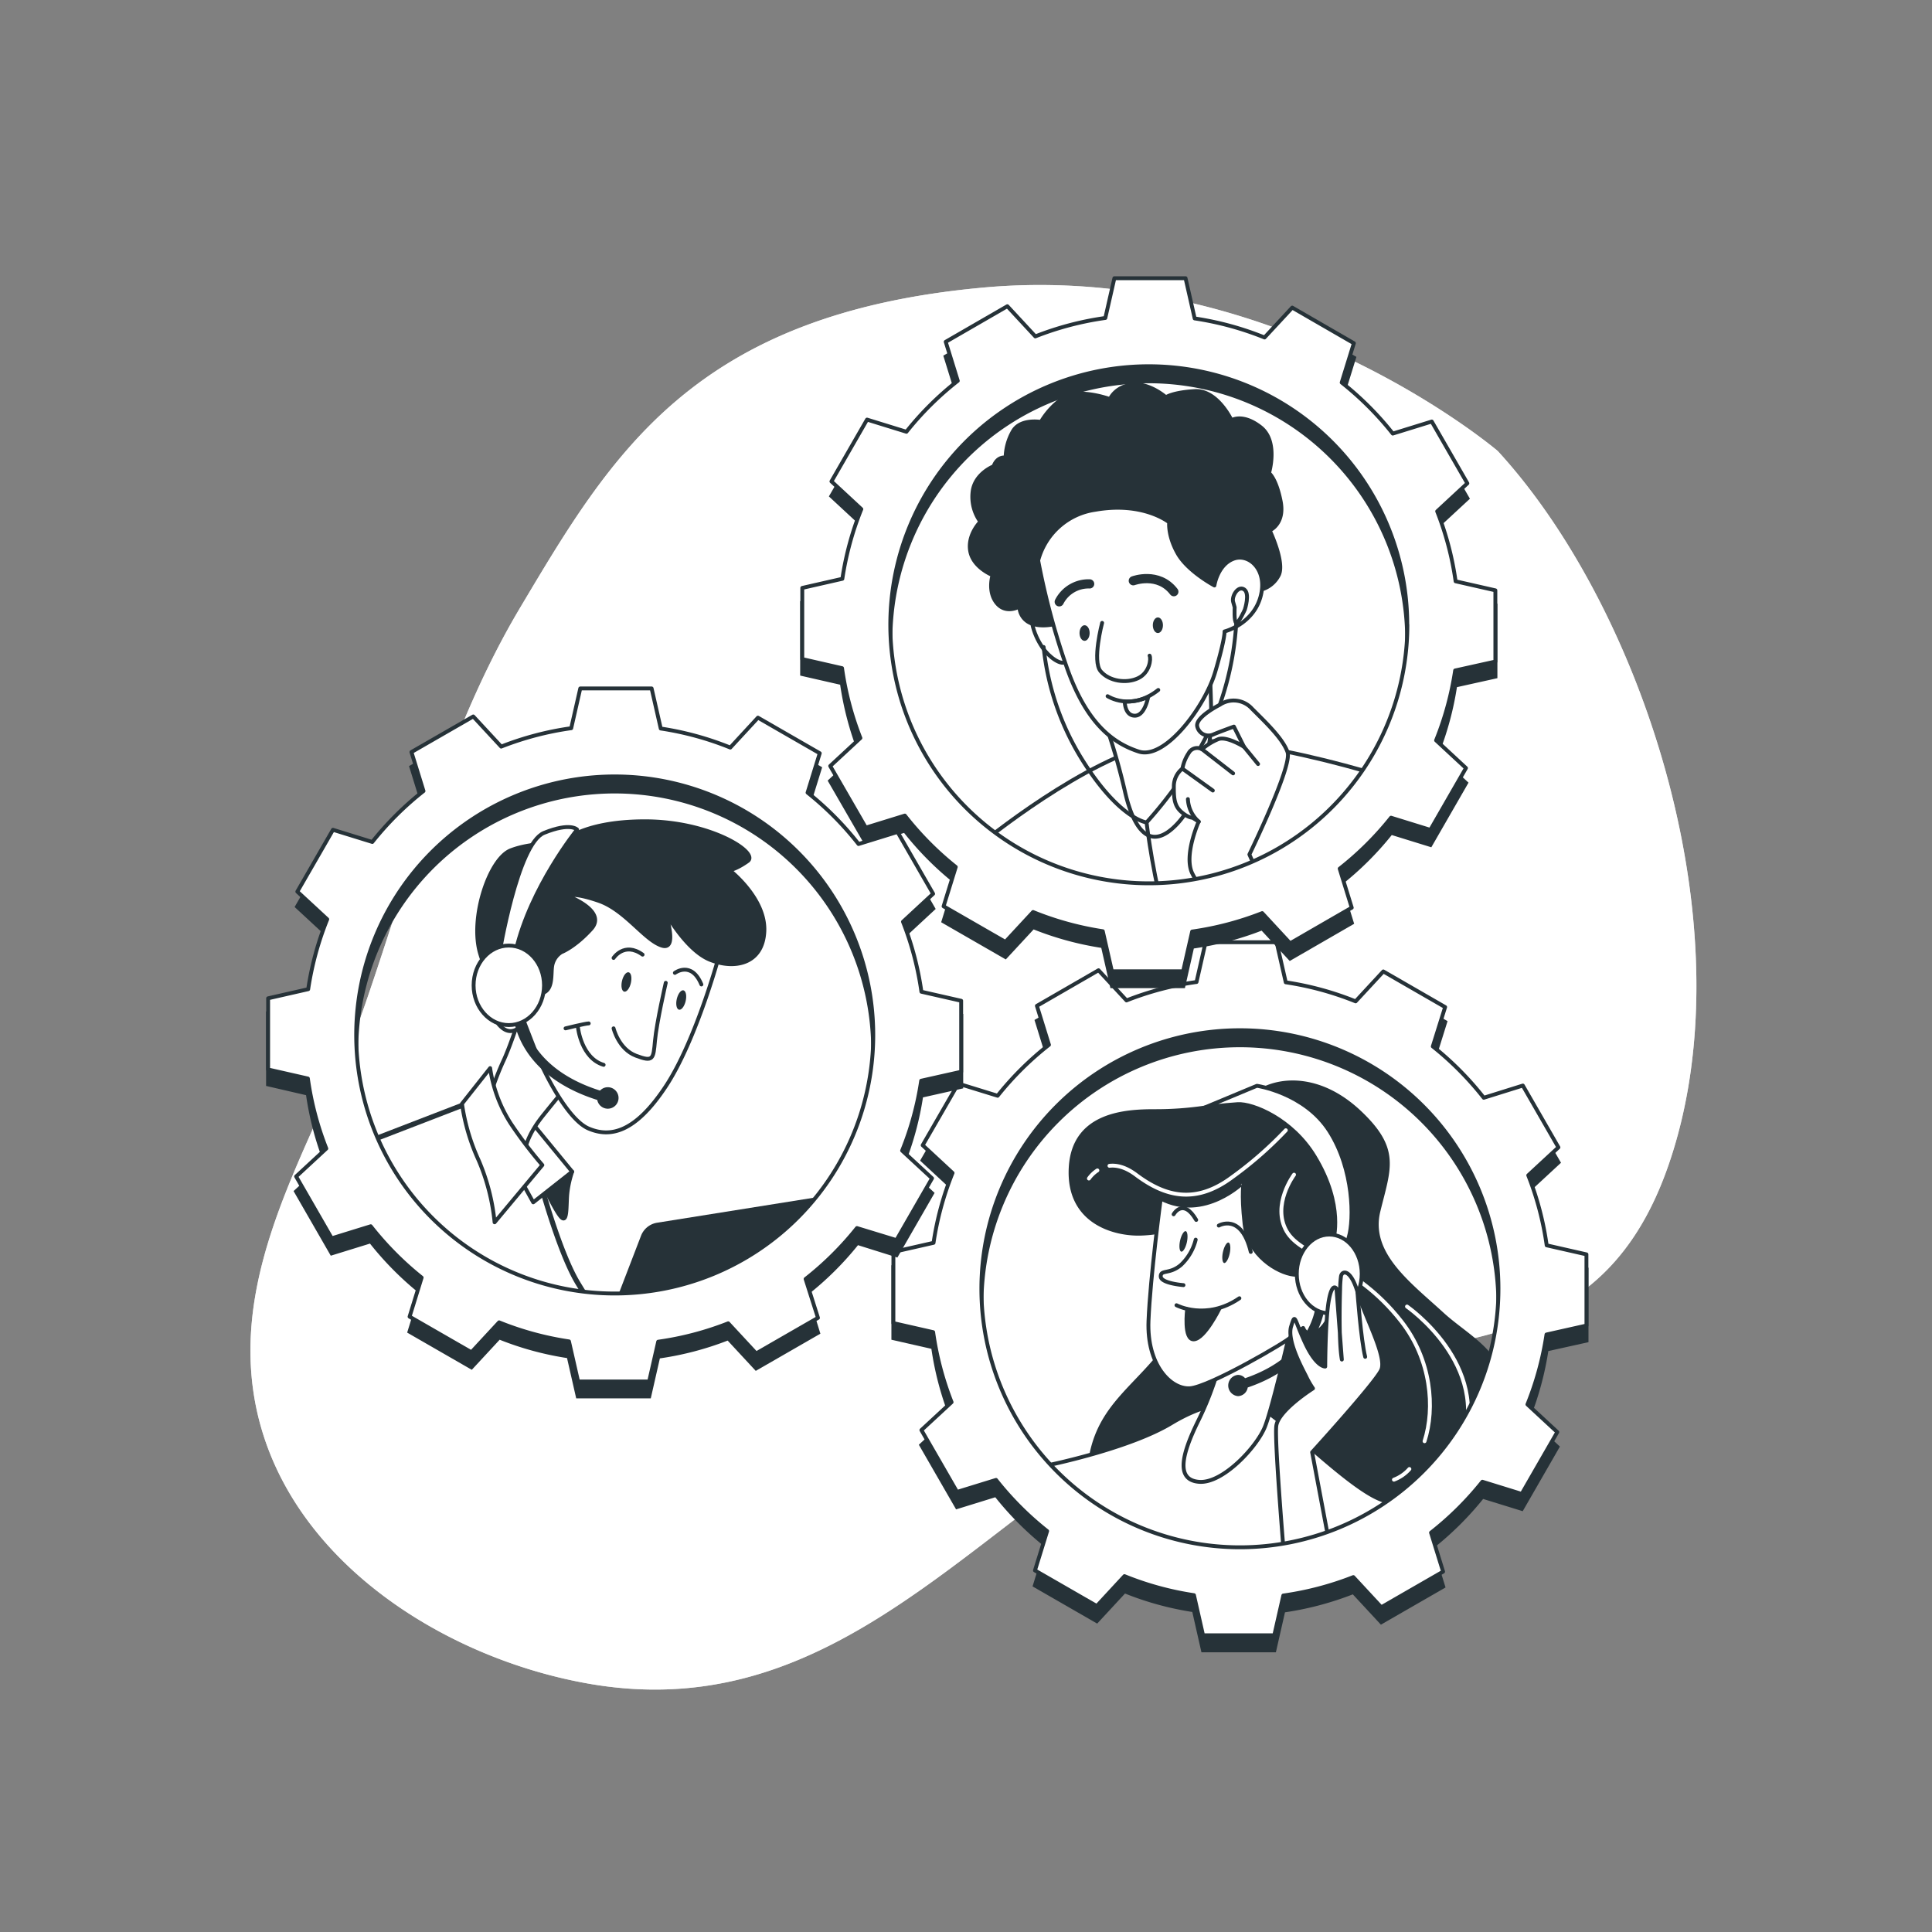 <svg xmlns="http://www.w3.org/2000/svg" xmlns:xlink="http://www.w3.org/1999/xlink" viewBox="0 0 500 500"><rect x="0" y="0" width="500" height="500" fill="#808080" stroke="none"/><defs><clipPath id="freepik--clip-path--inject-139"><circle cx="320.89" cy="333.53" r="73.75" style="fill:none"></circle></clipPath><clipPath id="freepik--clip-path-2--inject-139"><path d="M315.56,353.41a83.67,83.67,0,0,1-5.66,14.71c-4.07,8.37-5.65,14.93.46,15.38s14.93-9.05,17-14.25,6.79-26,6.79-26Z" style="fill:#fff;stroke:#263238;stroke-linecap:round;stroke-linejoin:round"></path></clipPath><clipPath id="freepik--clip-path-3--inject-139"><path d="M300.4,310.19s-2.72,20.36-3.17,31.68,5.66,17.65,10.64,17.42,25.79-12.44,26-13.12,3.39-2.49,3.39-2.49.91,2.94,4.3.45,5.43-12.22,4.53-14.93-1.81-2.27-2.72-1.81-4.52,2.94-8.6,2.48-11.76-5-12.67-13.12-.22-10.86-.22-10.86S311.71,316.07,300.4,310.19Z" style="fill:#fff;stroke:#263238;stroke-linecap:round;stroke-linejoin:round"></path></clipPath><clipPath id="freepik--clip-path-4--inject-139"><circle cx="297.29" cy="161.68" r="73.75" transform="translate(-27.25 257.57) rotate(-45)" style="fill:none"></circle></clipPath><clipPath id="freepik--clip-path-5--inject-139"><path d="M285.43,185.42a171.13,171.13,0,0,1,5.65,19.17c2.22,9.89,6.46,16.14,13.52,8.68s8.88-22.4,8.88-27-.4-13.53-.4-13.53-9.69,14.94-14.94,16.35S285.43,185.42,285.43,185.42Z" style="fill:#fff;stroke:#263238;stroke-linecap:round;stroke-linejoin:round"></path></clipPath><clipPath id="freepik--clip-path-6--inject-139"><path d="M268.68,145.06a193.57,193.57,0,0,0,7.47,27.85c5,14.12,11.7,19.37,18.56,21.59s17.16-11.71,19.78-20.58,2.42-10.5,2.42-10.5,7.27-1.81,9.28-8.88-3-11.5-7.06-9.89-4.84,6.87-4.84,6.87-6.86-3.64-9.49-8.28-2.22-8.07-2.22-8.07-6.66-5.45-19.17-3.23A17.89,17.89,0,0,0,268.68,145.06Z" style="fill:#fff;stroke:#263238;stroke-linecap:round;stroke-linejoin:round"></path></clipPath><clipPath id="freepik--clip-path-7--inject-139"><path d="M315.7,182.39s-6.46,3.23-5.85,5.65a3,3,0,0,0,4.24,2c1.41-.61,5.24-2,5.24-2l2.63,5.25s-4.44-2.83-6.66-2a15.34,15.34,0,0,0-4.24,2.62,2.48,2.48,0,0,0-3.43,1,10.63,10.63,0,0,0-1.62,4,5.86,5.86,0,0,0-2.22,4.44c0,2.82,0,5,1.82,6.66s3,1.61,3,1.61l1.61,1s-4,8.88-1.61,13.52,3.63,4.24,3.63,4.24l4.84,8.88L330,236.07l-6.66-14.93s11.1-22.81,9.89-26.44S327,186.43,324,183.4A6.36,6.36,0,0,0,315.7,182.39Z" style="fill:#fff;stroke:#263238;stroke-linecap:round;stroke-linejoin:round"></path></clipPath><clipPath id="freepik--clip-path-8--inject-139"><circle cx="159.07" cy="267.84" r="73.75" style="fill:none"></circle></clipPath><clipPath id="freepik--clip-path-9--inject-139"><path d="M136.28,257.57s-3.21,10.72-5.78,16.51a73.86,73.86,0,0,0-3.43,8.78,33.45,33.45,0,0,0,3.21,9.44c2.79,5.79,5.15,9.64,5.36,9s-1.28-4.93,4.93-12.65,9.22-11.14,9.22-11.14Z" style="fill:#fff;stroke:#263238;stroke-linecap:round;stroke-linejoin:round"></path></clipPath><clipPath id="freepik--clip-path-10--inject-139"><path d="M186.23,246.85s-6,22.29-13.93,34.3-14.36,13.29-19.94,10.93-11.79-15-13.72-19.93-3-7.72-3-7.72-3.64,6.22-7.93-1.29-3.43-14.58-.64-17.58a11,11,0,0,1,6-3.43s9.22-1.28,7.72-6.21,14.36-16.94,32.58-13.08S186.23,246.85,186.23,246.85Z" style="fill:#fff;stroke:#263238;stroke-linecap:round;stroke-linejoin:round"></path></clipPath></defs><g id="freepik--background-simple--inject-139"><path d="M387.62,116.72S330.07,67.63,254.74,74.4s-96.47,43.16-120.17,82.94c-18.65,31.31-28.2,68.15-40,102.37C83.84,291.05,61.89,322,65.14,356.51c4.11,43.7,47.1,72.17,87.15,79.21,55.89,9.83,90-29.45,132.21-58.67l.24-.16a145.76,145.76,0,0,1,19.09-11.36c52.47-25.39,106.64-3.38,127.79-63.47S425.7,158.19,387.62,116.72Z" style="fill:#FFFFFF"></path><path d="M387.62,116.72S330.07,67.63,254.74,74.4s-96.47,43.16-120.17,82.94c-18.65,31.31-28.2,68.15-40,102.37C83.84,291.05,61.89,322,65.14,356.51c4.11,43.7,47.1,72.17,87.15,79.21,55.89,9.83,90-29.45,132.21-58.67l.24-.16a145.76,145.76,0,0,1,19.09-11.36c52.47-25.39,106.64-3.38,127.79-63.47S425.7,158.19,387.62,116.72Z" style="fill:#fff;opacity:0.7"></path></g><g id="freepik--character-3--inject-139"><g style="clip-path:url(#freepik--clip-path--inject-139)"><path d="M311.71,286.65a86.39,86.39,0,0,1-12.9.91c-7.46,0-21,.68-21.72,14.71s11.32,17.2,18.1,17S305.83,317,305.83,317s4.07,20.36-3.62,31-17,15.38-19.69,28.06-1.13,16.52-1.13,16.52,36.21,14,61.1,5.88,27.6-5.66,40.95-25.35-1.58-25.11-10.18-33-19.23-15.62-16.52-26.7S362,297.52,352,288s-20.36-9.05-26-5.65S311.71,286.65,311.71,286.65Z" style="fill:#263238;stroke:#263238;stroke-linecap:round;stroke-linejoin:round"></path><path d="M287.13,301.71c1.84-.21,4.14.29,6.86,2.32,7.79,5.85,15.53,7.53,24.78.71a97.75,97.75,0,0,0,14-12.23" style="fill:none;stroke:#fff;stroke-linecap:round;stroke-linejoin:round"></path><path d="M281.81,305A8.26,8.26,0,0,1,284,302.9" style="fill:none;stroke:#fff;stroke-linecap:round;stroke-linejoin:round"></path><path d="M364.75,380.18a10.09,10.09,0,0,1-4,2.76" style="fill:none;stroke:#fff;stroke-linecap:round;stroke-linejoin:round"></path><path d="M334.9,304s-5.84,7.8-1.95,14.62,17.54,7.79,29.72,23.37c7.74,9.91,8.78,22.38,6,31" style="fill:none;stroke:#fff;stroke-linecap:round;stroke-linejoin:round"></path><path d="M364.13,338.13s21.91,15.1,14.12,36" style="fill:none;stroke:#fff;stroke-linecap:round;stroke-linejoin:round"></path><path d="M271.21,379.2s21-4.29,31.9-10.86,18.56-5.88,23.54-3.62,22,19.92,30.55,23.31l8.59,3.39s-9.27,10.87-36.43,10.19-40.73-5-48.2-10.19A28,28,0,0,1,271.21,379.2Z" style="fill:#FFFFFF;stroke:#263238;stroke-linecap:round;stroke-linejoin:round"></path><path d="M315.56,353.41a83.67,83.67,0,0,1-5.66,14.71c-4.07,8.37-5.65,14.93.46,15.38s14.93-9.05,17-14.25,6.79-26,6.79-26Z" style="fill:#fff"></path><g style="clip-path:url(#freepik--clip-path-2--inject-139)"><path d="M309.9,368.12c-4.07,8.37-5.65,14.93.46,15.38a9,9,0,0,0,4.57-1.12c3.84-6,3.84-15.12,3.84-15.12l13.35-15.57c1.14-4.71,2-8.46,2-8.46l-18.56,10.18A83.67,83.67,0,0,1,309.9,368.12Z" style="fill:#FFFFFF"></path><path d="M309.9,368.12c-4.07,8.37-5.65,14.93.46,15.38a9,9,0,0,0,4.57-1.12c3.84-6,3.84-15.12,3.84-15.12l13.35-15.57c1.14-4.71,2-8.46,2-8.46l-18.56,10.18A83.67,83.67,0,0,1,309.9,368.12Z" style="fill:#fff;opacity:0.5"></path></g><path d="M315.56,353.41a83.67,83.67,0,0,1-5.66,14.71c-4.07,8.37-5.65,14.93.46,15.38s14.93-9.05,17-14.25,6.79-26,6.79-26Z" style="fill:none;stroke:#263238;stroke-linecap:round;stroke-linejoin:round"></path><path d="M300.4,310.19s-2.72,20.36-3.17,31.68,5.66,17.65,10.64,17.42,25.79-12.44,26-13.12,3.39-2.49,3.39-2.49.91,2.94,4.3.45,5.43-12.22,4.53-14.93-1.81-2.27-2.72-1.81-4.52,2.94-8.6,2.48-11.76-5-12.67-13.12-.22-10.86-.22-10.86S311.71,316.07,300.4,310.19Z" style="fill:#fff"></path><g style="clip-path:url(#freepik--clip-path-3--inject-139)"><path d="M309.71,353.22c-6.8,1.36-8.61-4.08-8.61-7.7s1.81-13.14,1.81-13.14c-4.08-1.81-2.51-2.05,2.69-5s4.11-9.06,4.11-9.06l12-10.87a9.7,9.7,0,0,1,.19-1.57s-10.19,10.18-21.5,4.3c0,0-2.72,20.36-3.17,31.68s5.66,17.65,10.64,17.42c4.51-.2,22.05-10.27,25.45-12.65C325.37,349,314,352.37,309.71,353.22Z" style="fill:#FFFFFF"></path><path d="M341.58,344.13l-3,.91C339.27,345.25,340.22,345.13,341.58,344.13Z" style="fill:#FFFFFF"></path><g style="opacity:0.5"><path d="M309.71,353.22c-6.8,1.36-8.61-4.08-8.61-7.7s1.81-13.14,1.81-13.14c-4.08-1.81-2.51-2.05,2.69-5s4.11-9.06,4.11-9.06l12-10.87a9.7,9.7,0,0,1,.19-1.57s-10.19,10.18-21.5,4.3c0,0-2.72,20.36-3.17,31.68s5.66,17.65,10.64,17.42c4.51-.2,22.05-10.27,25.45-12.65C325.37,349,314,352.37,309.71,353.22Z" style="fill:#fff"></path><path d="M341.58,344.13l-3,.91C339.27,345.25,340.22,345.13,341.58,344.13Z" style="fill:#fff"></path></g></g><path d="M300.4,310.19s-2.72,20.36-3.17,31.68,5.66,17.65,10.64,17.42,25.79-12.44,26-13.12,3.39-2.49,3.39-2.49.91,2.94,4.3.45,5.43-12.22,4.53-14.93-1.81-2.27-2.72-1.81-4.52,2.94-8.6,2.48-11.76-5-12.67-13.12-.22-10.86-.22-10.86S311.71,316.07,300.4,310.19Z" style="fill:none;stroke:#263238;stroke-linecap:round;stroke-linejoin:round"></path><path d="M309.45,320.82a13.41,13.41,0,0,1-3.85,6.57c-2.94,2.48-5.2,1.13-5.2,2.94s5.88,2.26,5.88,2.26" style="fill:none;stroke:#263238;stroke-linecap:round;stroke-linejoin:round"></path><path d="M304.47,337.79s7.7,4.08,16.29-1.81" style="fill:none;stroke:#263238;stroke-linecap:round;stroke-linejoin:round"></path><path d="M307.23,338.82s-1,8,1.77,7.8,6.56-7.92,6.56-7.92S309.74,340.08,307.23,338.82Z" style="fill:#263238;stroke:#263238;stroke-linecap:round;stroke-linejoin:round"></path><path d="M318.25,324.41c-.31,1.46-1,2.57-1.45,2.46s-.63-1.38-.31-2.84,1-2.57,1.45-2.47S318.57,322.94,318.25,324.41Z" style="fill:#263238"></path><path d="M307.17,321.47c-.32,1.46-1,2.57-1.46,2.46s-.63-1.38-.31-2.85,1-2.56,1.46-2.46S307.48,320,307.17,321.47Z" style="fill:#263238"></path><path d="M303.73,314.26s2.44-4.38,5.85,1.46" style="fill:none;stroke:#263238;stroke-linecap:round;stroke-linejoin:round"></path><path d="M315.42,317.18s5.84-3.4,8.28,6.82" style="fill:none;stroke:#263238;stroke-linecap:round;stroke-linejoin:round"></path><path d="M345,321.05s3-8.94-4.76-21.72c-5.88-9.73-16.06-13.81-19.91-13.58s-8.6.9-8.6.9L325.29,281s12.45,1.81,18.78,11.76,6.34,22.86,5,27.38l-1.36,4.53Z" style="fill:#fff;stroke:#263238;stroke-linecap:round;stroke-linejoin:round"></path><path d="M320.38,355.82a2.45,2.45,0,0,1,1.85.86c17.51-6,18.32-18.82,18.34-19.4a1.18,1.18,0,0,1,1.22-1.2,1.24,1.24,0,0,1,1.12,1.31c0,.64-.83,15.17-20,21.69a2.63,2.63,0,0,1-2.52,2.24,2.76,2.76,0,0,1,0-5.5Z" style="fill:#263238"></path><ellipse cx="344.01" cy="329.69" rx="8.4" ry="10.19" style="fill:#FFFFFF;stroke:#263238;stroke-linecap:round;stroke-linejoin:round"></ellipse><path d="M345.88,333.5s-1.13-1.82-2,3.16-.91,17-.91,17-2.26.23-5.2-6.11-2.49-7.92-3.62-4.29,2.71,10.63,3.84,12.89a22.51,22.51,0,0,0,1.81,3.17s-9,5.66-9.5,9.73,2.26,36.66,2.26,36.66l12.22-2.26-5.2-27.61s16.29-17.88,17.87-21.27-4.3-14-6.11-20.14-4.07-5.66-4.3-4.07a28.8,28.8,0,0,0-.22,3.39s-.46,13.13.45,18.1Z" style="fill:#fff;stroke:#263238;stroke-linecap:round;stroke-linejoin:round"></path><path d="M351.31,334.4s.91,12.45,2,16.75" style="fill:none;stroke:#263238;stroke-linecap:round;stroke-linejoin:round"></path></g></g><g id="freepik--gear-3--inject-139"><path d="M410.57,346.93V328.51l-10.29-2.34a79,79,0,0,0-4.77-18.12l7.81-7.23-9.21-16L384,288a80.89,80.89,0,0,0-13.19-13.29L374,264.51l-16-9.22L350.86,263a79.81,79.81,0,0,0-18.08-4.93l-2.36-10.37H312L309.66,258a79,79,0,0,0-18.12,4.77L284.3,255l-15.95,9.21,3.12,10.09a80.84,80.84,0,0,0-13.29,13.18L248,284.32l-9.21,15.95,7.73,7.17a79.28,79.28,0,0,0-4.92,18.08l-10.38,2.36V346.3l10.29,2.34a80,80,0,0,0,4.77,18.12L238.46,374l9.22,16,10.09-3.12A80.44,80.44,0,0,0,271,400.12l-3.15,10.19,16,9.21,7.16-7.74A78.87,78.87,0,0,0,309,416.71l2.35,10.38h18.43l2.34-10.29A80.16,80.16,0,0,0,350.25,412l7.23,7.8,16-9.21-3.12-10.09a80.83,80.83,0,0,0,13.29-13.18l10.18,3.15,9.21-16-7.73-7.16a80,80,0,0,0,4.93-18.09Zm-22.77-9.52a66.91,66.91,0,1,1-66.91-66.91A66.91,66.91,0,0,1,387.8,337.41Z" style="fill:#263238;stroke:#263238;stroke-miterlimit:10;stroke-width:1.051px"></path><path d="M410.57,343.05V324.63l-10.29-2.34a79,79,0,0,0-4.77-18.12l7.81-7.23-9.21-16L384,284.1a80.89,80.89,0,0,0-13.19-13.29L374,260.63l-16-9.22-7.17,7.74a79.81,79.81,0,0,0-18.08-4.93l-2.36-10.37H312l-2.34,10.29a79,79,0,0,0-18.12,4.77l-7.24-7.81-15.95,9.21,3.12,10.09a80.84,80.84,0,0,0-13.29,13.18L248,280.44l-9.21,15.95,7.73,7.17a79.28,79.28,0,0,0-4.92,18.08L231.21,324v18.42l10.29,2.34a80,80,0,0,0,4.77,18.12l-7.81,7.23,9.22,16L257.77,383A80.44,80.44,0,0,0,271,396.24l-3.15,10.19,16,9.21,7.16-7.74A78.87,78.87,0,0,0,309,412.83l2.35,10.38h18.43l2.34-10.29a80.16,80.16,0,0,0,18.12-4.77l7.23,7.8,16-9.21-3.12-10.09a80.83,80.83,0,0,0,13.29-13.18l10.18,3.15,9.21-16-7.73-7.16a79.9,79.9,0,0,0,4.93-18.09Zm-22.77-9.52a66.91,66.91,0,1,1-66.91-66.91A66.91,66.91,0,0,1,387.8,333.53Z" style="fill:#FFFFFF;stroke:#263238;stroke-linecap:round;stroke-linejoin:round"></path></g><g id="freepik--Character2--inject-139"><g style="clip-path:url(#freepik--clip-path-4--inject-139)"><path d="M251.93,219.93s24.42-20.59,44.8-26.84,67,9.68,67,9.68-5.05,18.37-35.72,27.65-44,8.68-60.54,2S251.93,219.93,251.93,219.93Z" style="fill:#FFFFFF;stroke:#263238;stroke-linecap:round;stroke-linejoin:round"></path><path d="M285.43,185.42a171.13,171.13,0,0,1,5.65,19.17c2.22,9.89,6.46,16.14,13.52,8.68s8.88-22.4,8.88-27-.4-13.53-.4-13.53-9.69,14.94-14.94,16.35S285.43,185.42,285.43,185.42Z" style="fill:#fff"></path><g style="clip-path:url(#freepik--clip-path-5--inject-139)"><path d="M309.65,177.62c-3.3,4.48-8.25,10.55-11.51,11.43-5.24,1.41-12.71-3.63-12.71-3.63a171.13,171.13,0,0,1,5.65,19.17c1.23,5.49,3.09,9.86,5.71,11.38l14.2-36.3Z" style="fill:#FFFFFF"></path><path d="M309.65,177.62c-3.3,4.48-8.25,10.55-11.51,11.43-5.24,1.41-12.71-3.63-12.71-3.63a171.13,171.13,0,0,1,5.65,19.17c1.23,5.49,3.09,9.86,5.71,11.38l14.2-36.3Z" style="fill:#fff;opacity:0.5"></path></g><path d="M285.43,185.42a171.13,171.13,0,0,1,5.65,19.17c2.22,9.89,6.46,16.14,13.52,8.68s8.88-22.4,8.88-27-.4-13.53-.4-13.53-9.69,14.94-14.94,16.35S285.43,185.42,285.43,185.42Z" style="fill:none;stroke:#263238;stroke-linecap:round;stroke-linejoin:round"></path><path d="M272.31,157s-2.62-4.23-4.64-.4.81,9.49,2.83,11.91,5.24,4.23,5.65,2S272.31,157,272.31,157Z" style="fill:#fff;stroke:#263238;stroke-linecap:round;stroke-linejoin:round"></path><path d="M257.14,120.68s-4.79,1.84-5.42,6.49a11,11,0,0,0,2,7.86s-3.39,3.34-2.63,7.59,5.78,6.22,5.78,6.22-1.35,4.22,1.06,7.21,5.89.93,5.89.93a4.76,4.76,0,0,0,2.87,4.27c3,1.31,6.93.1,6.93.1a12.48,12.48,0,0,0,3.59.68c2.67.25,5.47-2.89,5.47-2.89l43.14-6.41a7.29,7.29,0,0,0,5.18-4c1.47-3.37-2.4-11.47-2.4-11.47s4-1.64,2.82-7.58-3-7.24-3-7.24,2.5-8.23-2.17-11.89-7.54-1.8-7.54-1.8-3.69-7.88-9.5-7.54-7.47,1.6-7.47,1.6S297.46,99,293,99.55s-5.74,3.74-5.74,3.74-8.38-3.08-12.3-.16a20,20,0,0,0-5.57,6.06s-5.12-.91-7.14,2.24a14.26,14.26,0,0,0-2,7S258.16,117.94,257.14,120.68Z" style="fill:#263238;stroke:#263238;stroke-linecap:round;stroke-linejoin:round"></path><path d="M268.68,145.06a193.57,193.57,0,0,0,7.47,27.85c5,14.12,11.7,19.37,18.56,21.59s17.16-11.71,19.78-20.58,2.42-10.5,2.42-10.5,7.27-1.81,9.28-8.88-3-11.5-7.06-9.89-4.84,6.87-4.84,6.87-6.86-3.64-9.49-8.28-2.22-8.07-2.22-8.07-6.66-5.45-19.17-3.23A17.89,17.89,0,0,0,268.68,145.06Z" style="fill:#fff"></path><g style="clip-path:url(#freepik--clip-path-6--inject-139)"><path d="M290.68,190.34c-4-4.15-1.1-13.16-1.1-13.16-5.48-1.1-4.93-9.88-4.93-9.88l-3.84,6s-7.68-23.05-8.23-29.08c-.46-5.08,4.88-9.75,6.59-11.11a17.71,17.71,0,0,0-10.49,11.91,193.57,193.57,0,0,0,7.47,27.85c5,14.12,11.7,19.37,18.56,21.59s17.16-11.71,19.78-20.58c0,0-6.8,9.84-9,12.58S294.71,194.5,290.68,190.34Z" style="fill:#FFFFFF"></path><path d="M290.68,190.34c-4-4.15-1.1-13.16-1.1-13.16-5.48-1.1-4.93-9.88-4.93-9.88l-3.84,6s-7.68-23.05-8.23-29.08c-.46-5.08,4.88-9.75,6.59-11.11a17.71,17.71,0,0,0-10.49,11.91,193.57,193.57,0,0,0,7.47,27.85c5,14.12,11.7,19.37,18.56,21.59s17.16-11.71,19.78-20.58c0,0-6.8,9.84-9,12.58S294.71,194.5,290.68,190.34Z" style="fill:#fff;opacity:0.5"></path></g><path d="M268.68,145.06a193.57,193.57,0,0,0,7.47,27.85c5,14.12,11.7,19.37,18.56,21.59s17.16-11.71,19.78-20.58,2.42-10.5,2.42-10.5,7.27-1.81,9.28-8.88-3-11.5-7.06-9.89-4.84,6.87-4.84,6.87-6.86-3.64-9.49-8.28-2.22-8.07-2.22-8.07-6.66-5.45-19.17-3.23A17.89,17.89,0,0,0,268.68,145.06Z" style="fill:none;stroke:#263238;stroke-linecap:round;stroke-linejoin:round"></path><path d="M285.23,161.2s-2.62,9.89-.4,12.51,6.65,3.23,9.68,1.82,3.43-5.05,3-5.85" style="fill:none;stroke:#263238;stroke-linecap:round;stroke-linejoin:round"></path><path d="M286.64,180.17s6.06,4,13.12-1.61" style="fill:none;stroke:#263238;stroke-linecap:round;stroke-linejoin:round"></path><path d="M291.08,181.58s0,3.64,2.62,3.64,3.44-4.85,3.44-4.85A14.11,14.11,0,0,1,291.08,181.58Z" style="fill:none;stroke:#263238;stroke-linecap:round;stroke-linejoin:round"></path><ellipse cx="299.66" cy="161.81" rx="1.31" ry="2.02" style="fill:#263238"></ellipse><ellipse cx="280.69" cy="163.83" rx="1.31" ry="2.02" style="fill:#263238"></ellipse><path d="M274.13,155.75a8.51,8.51,0,0,1,7.87-4.64" style="fill:none;stroke:#263238;stroke-linecap:round;stroke-linejoin:round;stroke-width:2.382px"></path><path d="M293.3,150.3s6.46-2.42,10.49,2.83" style="fill:none;stroke:#263238;stroke-linecap:round;stroke-linejoin:round;stroke-width:2.382px"></path><path d="M319.94,161.2a77.36,77.36,0,0,1-6.86,27.65,106.35,106.35,0,0,1-16.35,24s-6.86-.8-16.34-15.74a68.2,68.2,0,0,1-10.3-29.66" style="fill:none;stroke:#263238;stroke-linecap:round;stroke-linejoin:round"></path><path d="M322.16,157.77s1.41-4.24-.2-5.25-3.23,1.82-2.83,3.23l.4,1.42s-.2,3.83.41,4S322.16,157.77,322.16,157.77Z" style="fill:none;stroke:#263238;stroke-linecap:round;stroke-linejoin:round"></path><path d="M296.73,212.86s2,16.75,5.45,26" style="fill:none;stroke:#263238;stroke-linecap:round;stroke-linejoin:round"></path><path d="M315.7,182.39s-6.46,3.23-5.85,5.65a3,3,0,0,0,4.24,2c1.41-.61,5.24-2,5.24-2l2.63,5.25s-4.44-2.83-6.66-2a15.34,15.34,0,0,0-4.24,2.62,2.48,2.48,0,0,0-3.43,1,10.63,10.63,0,0,0-1.62,4,5.86,5.86,0,0,0-2.22,4.44c0,2.82,0,5,1.82,6.66s3,1.61,3,1.61l1.61,1s-4,8.88-1.61,13.52,3.63,4.24,3.63,4.24l4.84,8.88L330,236.07l-6.66-14.93s11.1-22.81,9.89-26.44S327,186.43,324,183.4A6.36,6.36,0,0,0,315.7,182.39Z" style="fill:#fff"></path><g style="clip-path:url(#freepik--clip-path-7--inject-139)"><path d="M309.82,205c-1.3-.21-3.57-2.37-5.33-4.23a5.29,5.29,0,0,0-.7,2.63c0,2.82,0,5,1.82,6.66s3,1.61,3,1.61l1.61,1s-4,8.88-1.61,13.52,3.63,4.24,3.63,4.24c-2.62-3.39,1.45-9.47,1.84-14.53S312.16,205.37,309.82,205Z" style="fill:#FFFFFF"></path><path d="M312.27,230.42l1.21,2.22A9.14,9.14,0,0,0,312.27,230.42Z" style="fill:#FFFFFF"></path><path d="M314,191.87a17.07,17.07,0,0,0-2.92,2,2.65,2.65,0,0,0-1.95-.22l8.11,3.91S313.59,193.46,314,191.87Z" style="fill:#FFFFFF"></path><path d="M305.35,199.56l6.42,3.09L307.55,195a10.7,10.7,0,0,0-1.54,3.9A5.71,5.71,0,0,0,305.35,199.56Z" style="fill:#FFFFFF"></path><path d="M314.09,190.06c1.41-.61,5.24-2,5.24-2l2.63,5.25s-4.44-2.83-6.66-2c3.91.31,9.32,5.15,9.32,5.15s-2.33-12.47-7-12.08a23.4,23.4,0,0,0-7.31,2.09,2,2,0,0,0-.45,1.61A3,3,0,0,0,314.09,190.06Z" style="fill:#FFFFFF"></path><g style="opacity:0.5"><path d="M309.82,205c-1.3-.21-3.57-2.37-5.33-4.23a5.29,5.29,0,0,0-.7,2.63c0,2.82,0,5,1.82,6.66s3,1.61,3,1.61l1.61,1s-4,8.88-1.61,13.52,3.63,4.24,3.63,4.24c-2.62-3.39,1.45-9.47,1.84-14.53S312.16,205.37,309.82,205Z" style="fill:#fff"></path><path d="M312.27,230.42l1.21,2.22A9.14,9.14,0,0,0,312.27,230.42Z" style="fill:#fff"></path><path d="M314,191.87a17.07,17.07,0,0,0-2.92,2,2.65,2.65,0,0,0-1.95-.22l8.11,3.91S313.59,193.46,314,191.87Z" style="fill:#fff"></path><path d="M305.35,199.56l6.42,3.09L307.55,195a10.7,10.7,0,0,0-1.54,3.9A5.71,5.71,0,0,0,305.35,199.56Z" style="fill:#fff"></path><path d="M314.09,190.06c1.41-.61,5.24-2,5.24-2l2.63,5.25s-4.44-2.83-6.66-2c3.91.31,9.32,5.15,9.32,5.15s-2.33-12.47-7-12.08a23.4,23.4,0,0,0-7.31,2.09,2,2,0,0,0-.45,1.61A3,3,0,0,0,314.09,190.06Z" style="fill:#fff"></path></g></g><path d="M315.7,182.39s-6.46,3.23-5.85,5.65a3,3,0,0,0,4.24,2c1.41-.61,5.24-2,5.24-2l2.63,5.25s-4.44-2.83-6.66-2a15.34,15.34,0,0,0-4.24,2.62,2.48,2.48,0,0,0-3.43,1,10.63,10.63,0,0,0-1.62,4,5.86,5.86,0,0,0-2.22,4.44c0,2.82,0,5,1.82,6.66s3,1.61,3,1.61l1.61,1s-4,8.88-1.61,13.52,3.63,4.24,3.63,4.24l4.84,8.88L330,236.07l-6.66-14.93s11.1-22.81,9.89-26.44S327,186.43,324,183.4A6.36,6.36,0,0,0,315.7,182.39Z" style="fill:none;stroke:#263238;stroke-linecap:round;stroke-linejoin:round"></path><line x1="321.96" y1="193.29" x2="325.59" y2="197.73" style="fill:none;stroke:#263238;stroke-linecap:round;stroke-linejoin:round"></line><line x1="311.06" y1="193.89" x2="319.13" y2="200.15" style="fill:none;stroke:#263238;stroke-linecap:round;stroke-linejoin:round"></line><line x1="306.01" y1="198.94" x2="313.88" y2="204.59" style="fill:none;stroke:#263238;stroke-linecap:round;stroke-linejoin:round"></line><path d="M310.25,212.66a8.28,8.28,0,0,1-2.82-5.85" style="fill:none;stroke:#263238;stroke-linecap:round;stroke-linejoin:round"></path></g></g><g id="freepik--gear-2--inject-139"><path d="M387,175.09V156.66l-10.29-2.34a79.64,79.64,0,0,0-4.77-18.12l7.81-7.23-9.21-16-10.09,3.12a81,81,0,0,0-13.19-13.3l3.15-10.18-15.95-9.21-7.17,7.73a79.81,79.81,0,0,0-18.08-4.93l-2.36-10.37H288.4l-2.34,10.29a79.37,79.37,0,0,0-18.12,4.77l-7.24-7.81-15.95,9.21,3.12,10.09a80.5,80.5,0,0,0-13.29,13.19l-10.19-3.15-9.21,15.95,7.73,7.17A79.81,79.81,0,0,0,218,153.67L207.61,156v18.42l10.29,2.35a79.94,79.94,0,0,0,4.77,18.11l-7.81,7.24,9.21,15.95,10.1-3.12a80.06,80.06,0,0,0,13.18,13.29l-3.15,10.19,16,9.21,7.16-7.73a80,80,0,0,0,18.08,4.93l2.36,10.37h18.43L308.53,245a80.16,80.16,0,0,0,18.12-4.77l7.23,7.81,15.95-9.21-3.12-10.1A80.5,80.5,0,0,0,360,215.5l10.18,3.15,9.21-16-7.73-7.17a79.81,79.81,0,0,0,4.93-18.08Zm-22.77-9.53a66.91,66.91,0,1,1-66.91-66.9A66.91,66.91,0,0,1,364.2,165.56Z" style="fill:#263238;stroke:#263238;stroke-miterlimit:10;stroke-width:1.051px"></path><path d="M387,171.21V152.78l-10.29-2.34a79.42,79.42,0,0,0-4.77-18.11l7.81-7.24-9.21-16-10.09,3.12A81,81,0,0,0,347.23,99l3.15-10.18-15.95-9.21-7.17,7.73a79.81,79.81,0,0,0-18.08-4.93L306.82,72H288.4l-2.34,10.29a79.37,79.37,0,0,0-18.12,4.77l-7.24-7.81-15.95,9.21,3.12,10.1a80.06,80.06,0,0,0-13.29,13.18l-10.19-3.15-9.21,16,7.73,7.17A79.81,79.81,0,0,0,218,149.79l-10.37,2.36v18.42l10.29,2.35A79.94,79.94,0,0,0,222.67,191l-7.81,7.24,9.21,15.95,10.1-3.12a80.5,80.5,0,0,0,13.18,13.3l-3.15,10.18,16,9.21,7.16-7.73A80,80,0,0,0,285.4,241l2.36,10.37h18.43l2.34-10.29a80.16,80.16,0,0,0,18.12-4.77l7.23,7.81,15.95-9.21-3.12-10.1A80.5,80.5,0,0,0,360,211.62l10.18,3.15,9.21-16-7.73-7.17a79.81,79.81,0,0,0,4.93-18.08Zm-22.77-9.53a66.91,66.91,0,1,1-66.91-66.9A66.91,66.91,0,0,1,364.2,161.68Z" style="fill:#FFFFFF;stroke:#263238;stroke-linecap:round;stroke-linejoin:round"></path></g><g id="freepik--character-1--inject-139"><g style="clip-path:url(#freepik--clip-path-8--inject-139)"><path d="M139.5,304.76s5,18.95,10.05,27.32,8,11.45,8,11.45a81.57,81.57,0,0,1-35.62-13.21C105,318.64,93.84,296,93.84,296l29.68-11.45Z" style="fill:#FFFFFF;stroke:#263238;stroke-linecap:round;stroke-linejoin:round;stroke-width:1.324px"></path><path d="M148.08,303.23a25.72,25.72,0,0,0-1.29,6c-.22,3,0,6.86-1.29,6s-4.71-8.15-4.71-8.15Z" style="fill:#263238;stroke:#263238;stroke-linecap:round;stroke-linejoin:round"></path><polygon points="136.28 288.87 148.07 303.23 138 311.16 130.28 297.23 136.28 288.87" style="fill:#fff;stroke:#263238;stroke-linecap:round;stroke-linejoin:round"></polygon><path d="M136.28,257.57s-3.21,10.72-5.78,16.51a73.86,73.86,0,0,0-3.43,8.78,33.45,33.45,0,0,0,3.21,9.44c2.79,5.79,5.15,9.64,5.36,9s-1.28-4.93,4.93-12.65,9.22-11.14,9.22-11.14Z" style="fill:#fff"></path><g style="clip-path:url(#freepik--clip-path-9--inject-139)"><path d="M146.82,281l1.21-2L144.39,271l-.66-2.41-6.12-9-2,.16c-1.07,3.42-3.27,10.19-5.13,14.39a73.86,73.86,0,0,0-3.43,8.78,16.49,16.49,0,0,0,.41,2l15.06,1.36C144.29,284.07,145.71,282.34,146.82,281Z" style="fill:#FFFFFF"></path><path d="M146.82,281l1.21-2L144.39,271l-.66-2.41-6.12-9-2,.16c-1.07,3.42-3.27,10.19-5.13,14.39a73.86,73.86,0,0,0-3.43,8.78,16.49,16.49,0,0,0,.41,2l15.06,1.36C144.29,284.07,145.71,282.34,146.82,281Z" style="fill:#fff;opacity:0.5"></path></g><path d="M136.28,257.57s-3.21,10.72-5.78,16.51a73.86,73.86,0,0,0-3.43,8.78,33.45,33.45,0,0,0,3.21,9.44c2.79,5.79,5.15,9.64,5.36,9s-1.28-4.93,4.93-12.65,9.22-11.14,9.22-11.14Z" style="fill:none;stroke:#263238;stroke-linecap:round;stroke-linejoin:round"></path><path d="M126.85,276.43a35.88,35.88,0,0,0,5.36,14.37,111.09,111.09,0,0,0,8.15,10.72L128,316.33a53.9,53.9,0,0,0-4.15-16.1,53.13,53.13,0,0,1-4.29-14.58Z" style="fill:#fff;stroke:#263238;stroke-linecap:round;stroke-linejoin:round"></path><path d="M186.23,246.85s-6,22.29-13.93,34.3-14.36,13.29-19.94,10.93-11.79-15-13.72-19.93-3-7.72-3-7.72-3.64,6.22-7.93-1.29-3.43-14.58-.64-17.58a11,11,0,0,1,6-3.43s9.22-1.28,7.72-6.21,14.36-16.94,32.58-13.08S186.23,246.85,186.23,246.85Z" style="fill:#fff"></path><g style="clip-path:url(#freepik--clip-path-10--inject-139)"><path d="M173.37,222.84c-18.22-3.86-34.08,8.15-32.58,13.08s-7.72,6.21-7.72,6.21a11,11,0,0,0-6,3.43c-2.79,3-3.65,10.08.64,17.58s7.93,1.29,7.93,1.29,1.07,2.79,3,7.72,8.15,17.57,13.72,19.93c3.95,1.67,8.33,1.51,13.36-3a25.33,25.33,0,0,1-11.23.86c-8.89-1.62-13.33-15.35-11.71-24.24s4-14.54,8.07-19.79a13.45,13.45,0,0,0,2.83-10.5s12.62,11.64,16.16,12.12,5.65-3.64,5.65-3.64,5.25,8.89,8.89,8.89h.1c1.12-3.58,1.75-5.93,1.75-5.93S191.59,226.7,173.37,222.84Z" style="fill:#FFFFFF"></path><path d="M173.37,222.84c-18.22-3.86-34.08,8.15-32.58,13.08s-7.72,6.21-7.72,6.21a11,11,0,0,0-6,3.43c-2.79,3-3.65,10.08.64,17.58s7.93,1.29,7.93,1.29,1.07,2.79,3,7.72,8.15,17.57,13.72,19.93c3.95,1.67,8.33,1.51,13.36-3a25.33,25.33,0,0,1-11.23.86c-8.89-1.62-13.33-15.35-11.71-24.24s4-14.54,8.07-19.79a13.45,13.45,0,0,0,2.83-10.5s12.62,11.64,16.16,12.12,5.65-3.64,5.65-3.64,5.25,8.89,8.89,8.89h.1c1.12-3.58,1.75-5.93,1.75-5.93S191.59,226.7,173.37,222.84Z" style="fill:#fff;opacity:0.5"></path><path d="M160.26,263.84s6.32-14.38,5.79-9.16-1.21,14.5-3.08,14.3S160.26,263.84,160.26,263.84Z" style="fill:#FFFFFF"></path><path d="M160.26,263.84s6.32-14.38,5.79-9.16-1.21,14.5-3.08,14.3S160.26,263.84,160.26,263.84Z" style="fill:#fff;opacity:0.5"></path></g><path d="M186.23,246.85s-6,22.29-13.93,34.3-14.36,13.29-19.94,10.93-11.79-15-13.72-19.93-3-7.72-3-7.72-3.64,6.22-7.93-1.29-3.43-14.58-.64-17.58a11,11,0,0,1,6-3.43s9.22-1.28,7.72-6.21,14.36-16.94,32.58-13.08S186.23,246.85,186.23,246.85Z" style="fill:none;stroke:#263238;stroke-linecap:round;stroke-linejoin:round"></path><path d="M172.3,254.35s-2.36,10.29-2.79,15-.43,5.57-4.93,3.86-5.79-7.08-5.79-7.08" style="fill:none;stroke:#263238;stroke-linecap:round;stroke-linejoin:round"></path><path d="M152.36,264.86c-.85,0-6,1.28-6,1.28" style="fill:none;stroke:#263238;stroke-linecap:round;stroke-linejoin:round"></path><path d="M149.58,265.93s.85,7.93,6.64,9.65" style="fill:none;stroke:#263238;stroke-linecap:round;stroke-linejoin:round"></path><path d="M163.27,254.4c-.32,1.39-1.1,2.39-1.73,2.24s-.89-1.38-.57-2.77,1.09-2.38,1.73-2.24S163.59,253,163.27,254.4Z" style="fill:#263238"></path><path d="M177.45,259.07c-.32,1.38-1.1,2.39-1.73,2.24s-.89-1.39-.57-2.77,1.09-2.39,1.73-2.24S177.77,257.68,177.45,259.07Z" style="fill:#263238"></path><path d="M158.79,247.92s2.79-4.29,7.51-.86" style="fill:none;stroke:#263238;stroke-linecap:round;stroke-linejoin:round"></path><path d="M174.66,251.78s4.29-3.22,6.86,3" style="fill:none;stroke:#263238;stroke-linecap:round;stroke-linejoin:round"></path><path d="M145.29,246.42a5.21,5.21,0,0,0-2.36,3.43c-.43,2.36.43,6.86-3.22,7.29s-7.71-3.22-9.21-3.86-3.43,2.79-6.22-6.43,2.36-24.65,7.93-26.8,12.86-1.71,12.86-1.71,4.93-5.79,21.87-5.79,29.58,8.15,26.58,10.29-4.71,2.36-4.71,2.36,9.43,7.29,9,15.86-7.93,9.86-14.15,7.29-11.57-12.43-11.57-12.43,3.64,10.29-.86,8.79-9.43-9.22-16.29-11.58-8.15-1.29-8.15-1.29,10.5,3.86,6.22,8.58S145.29,246.42,145.29,246.42Z" style="fill:#263238;stroke:#263238;stroke-linecap:round;stroke-linejoin:round"></path><path d="M129.21,247.06s4.72-28.72,11.58-31.51,8.57-.86,8.57-.86-12,14.79-15.86,31.3Z" style="fill:#fff;stroke:#263238;stroke-linecap:round;stroke-linejoin:round"></path><path d="M157.29,281.37a2.75,2.75,0,0,0-2,.87c-19-6-19.86-19-19.89-19.58a1.23,1.23,0,0,0-1.31-1.21,1.26,1.26,0,0,0-1.21,1.32c0,.64.89,15.32,21.69,21.9a2.78,2.78,0,1,0,2.72-3.3Z" style="fill:#263238"></path><ellipse cx="131.68" cy="255" rx="9.11" ry="10.29" style="fill:#FFFFFF;stroke:#263238;stroke-linecap:round;stroke-linejoin:round"></ellipse><path d="M156.65,345.25,166.36,320a4.86,4.86,0,0,1,3.79-3.07l54.21-8.65a1.84,1.84,0,0,1,1.95,2.61L216,332.39Z" style="fill:#263238;stroke:#263238;stroke-linecap:round;stroke-linejoin:round"></path></g></g><g id="freepik--gear-1--inject-139"><path d="M248.75,281.25V262.83l-10.29-2.34a80,80,0,0,0-4.77-18.12l7.8-7.23-9.21-16-10.09,3.12A80.44,80.44,0,0,0,209,209l3.15-10.19-16-9.21L189,197.35A79,79,0,0,0,171,192.42l-2.36-10.37H150.17l-2.34,10.28a80,80,0,0,0-18.12,4.77l-7.23-7.8-16,9.21,3.12,10.09a80.83,80.83,0,0,0-13.29,13.18l-10.18-3.15-9.22,16,7.74,7.16a80,80,0,0,0-4.93,18.09L69.39,262.2v18.42L79.68,283a79,79,0,0,0,4.77,18.12l-7.81,7.23,9.21,16,10.09-3.12a81.23,81.23,0,0,0,13.18,13.29L106,344.63l16,9.21,7.17-7.74A79.3,79.3,0,0,0,147.18,351l2.36,10.37H168l2.34-10.29a79.49,79.49,0,0,0,18.12-4.76l7.23,7.8,16-9.21-3.12-10.09a80.44,80.44,0,0,0,13.29-13.18L232,324.82l9.21-16-7.74-7.17a78.79,78.79,0,0,0,4.93-18.08ZM226,271.72a66.91,66.91,0,1,1-66.9-66.9A66.91,66.91,0,0,1,226,271.72Z" style="fill:#263238;stroke:#263238;stroke-miterlimit:10;stroke-width:1.051px"></path><path d="M248.75,277.37V259l-10.29-2.34a80,80,0,0,0-4.77-18.12l7.8-7.23-9.21-16-10.09,3.12A80.44,80.44,0,0,0,209,205.13l3.15-10.19-16-9.21L189,193.47A79.52,79.52,0,0,0,171,188.54l-2.36-10.37H150.17l-2.34,10.29a79.49,79.49,0,0,0-18.12,4.76l-7.23-7.8-16,9.21,3.12,10.09A80.83,80.83,0,0,0,96.35,217.9l-10.18-3.15-9.22,16,7.74,7.16A80,80,0,0,0,79.76,256l-10.37,2.36v18.42l10.29,2.34a79,79,0,0,0,4.77,18.12l-7.81,7.23,9.21,16,10.09-3.12a81.23,81.23,0,0,0,13.18,13.29L106,340.75l16,9.21,7.17-7.74a79.3,79.3,0,0,0,18.08,4.93l2.36,10.37H168l2.34-10.29a79.49,79.49,0,0,0,18.12-4.76l7.23,7.8,16-9.21L208.49,331a80.44,80.44,0,0,0,13.29-13.18L232,320.94l9.21-16-7.74-7.16a79,79,0,0,0,4.93-18.09ZM226,267.84a66.91,66.91,0,1,1-66.9-66.9A66.91,66.91,0,0,1,226,267.84Z" style="fill:#FFFFFF;stroke:#263238;stroke-linecap:round;stroke-linejoin:round"></path></g></svg>